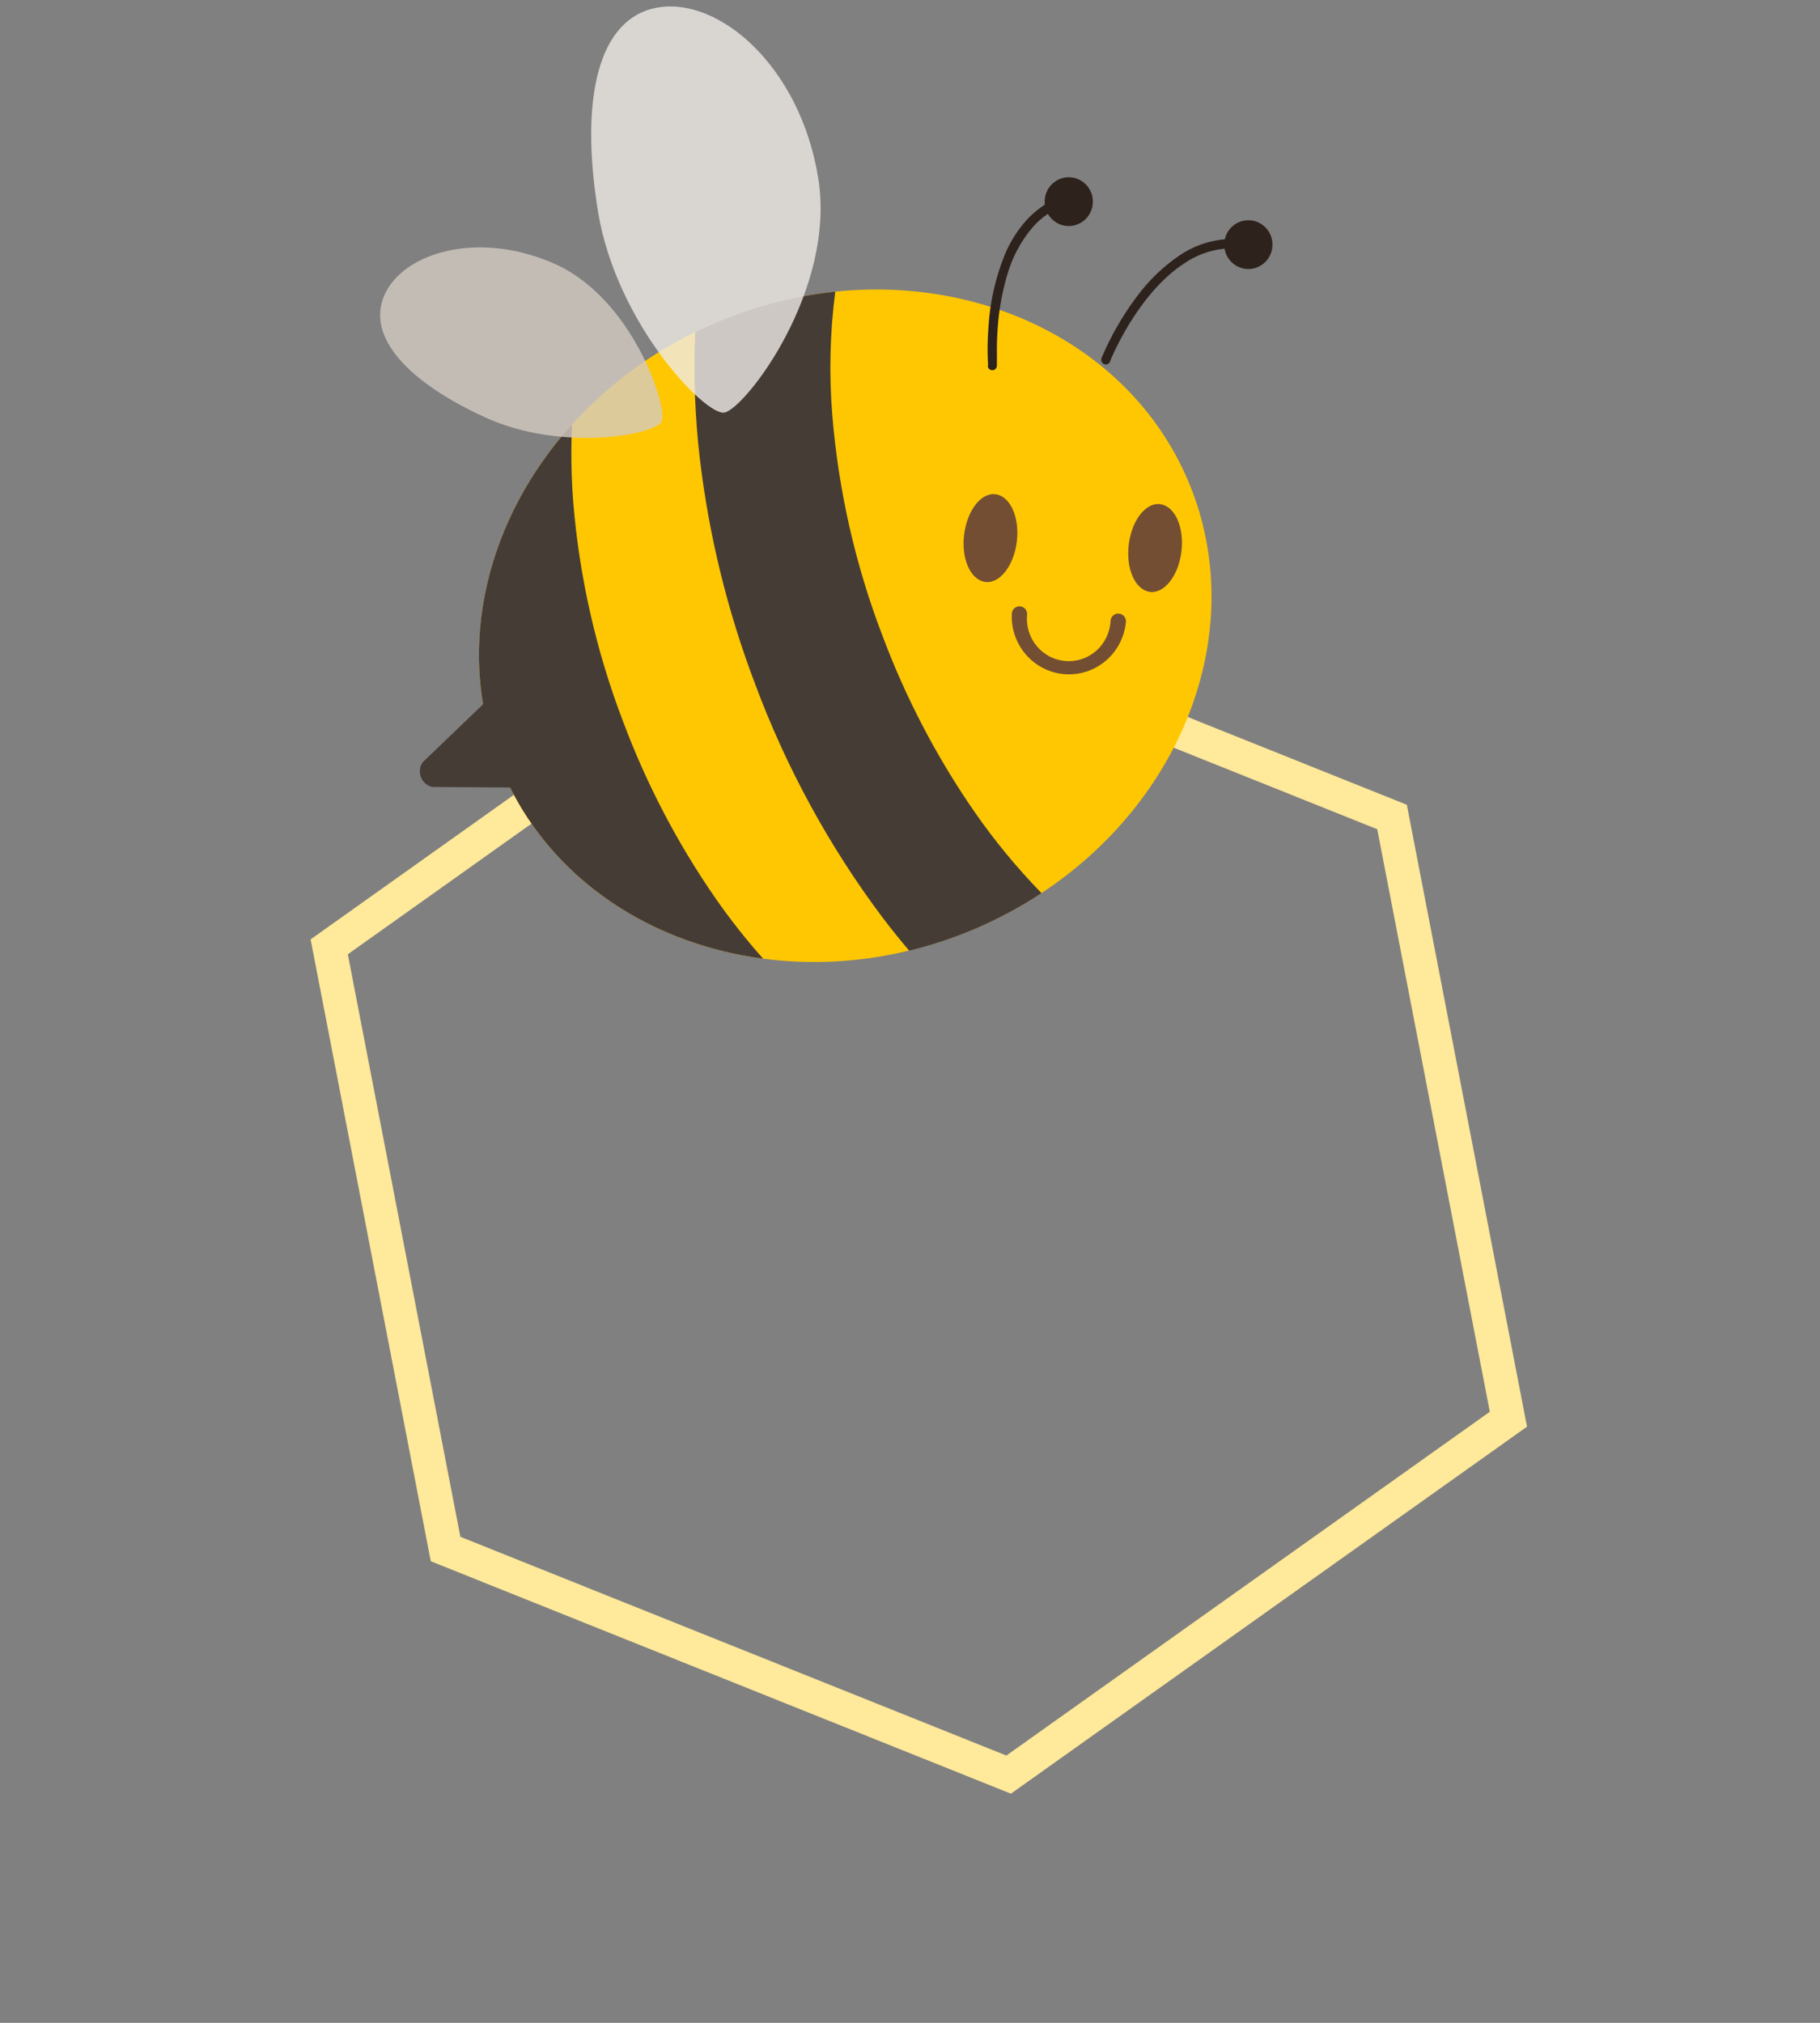 <svg width="108" height="120" viewBox="0 0 108 120" fill="none" xmlns="http://www.w3.org/2000/svg">
<rect x="0" y="0" width="108" height="120" fill="#808080" stroke="none"/>
<g clip-path="url(#clip0)">
<path d="M49.192 35.086L82.605 48.467L89.51 84.192L59.854 105.274L26.441 91.892L19.536 56.168L49.192 35.086Z" stroke="#FFE99A" stroke-width="2"/>
</g>
<g clip-path="url(#clip1)">
<path d="M29.554 45.074C32.044 51.676 38.16 55.928 45.283 56.871C48.185 57.248 51.13 57.082 53.973 56.382C56.764 55.704 59.419 54.549 61.825 52.966C70.064 47.529 73.993 37.754 70.764 29.171C67.639 20.933 58.875 16.336 49.566 17.302C47.398 17.529 45.27 18.043 43.235 18.832C42.565 19.097 41.905 19.386 41.256 19.7C38.496 21.038 36.014 22.897 33.943 25.177C28.928 30.723 26.987 38.27 29.554 45.074Z" fill="#FFC702"/>
<path d="M44.817 40.596C46.658 45.54 49.195 50.19 52.349 54.401C52.872 55.091 53.406 55.757 53.952 56.397C56.743 55.719 59.399 54.564 61.804 52.982C60.34 51.48 59.003 49.857 57.807 48.129C55.57 44.892 53.739 41.386 52.358 37.691C50.755 33.503 49.756 29.104 49.39 24.628C49.19 22.187 49.249 19.731 49.566 17.302C47.398 17.529 45.27 18.043 43.235 18.833C42.565 19.097 41.905 19.386 41.256 19.7C41.146 22.189 41.235 24.683 41.523 27.158C42.064 31.758 43.171 36.273 44.817 40.596Z" fill="#453C36"/>
<path d="M29.554 45.074C32.044 51.676 38.16 55.928 45.283 56.871C44.267 55.729 43.319 54.526 42.446 53.27C40.203 50.03 38.368 46.521 36.982 42.823C35.378 38.635 34.378 34.235 34.014 29.759C33.898 28.235 33.875 26.704 33.946 25.177C28.928 30.723 26.987 38.27 29.554 45.074Z" fill="#453C36"/>
<path d="M60.339 32.121C60.166 33.562 59.324 34.642 58.46 34.522C57.596 34.402 57.035 33.163 57.211 31.722C57.386 30.282 58.222 29.198 59.089 29.322C59.956 29.445 60.511 30.693 60.339 32.121Z" fill="#744E32"/>
<path d="M70.108 32.709C69.936 34.15 69.093 35.23 68.23 35.11C67.366 34.99 66.805 33.751 66.98 32.31C67.155 30.87 67.992 29.786 68.856 29.909C69.719 30.032 70.28 31.269 70.108 32.709Z" fill="#744E32"/>
<path d="M29.682 40.806L25.067 45.233C24.984 45.361 24.933 45.508 24.919 45.66C24.904 45.813 24.925 45.967 24.981 46.109C25.037 46.251 25.127 46.378 25.241 46.478C25.356 46.578 25.492 46.649 25.64 46.685L32.092 46.727L29.682 40.806Z" fill="#453C36"/>
<path d="M65.351 21.269C65.899 19.966 66.604 18.737 67.449 17.608C68.154 16.647 69.016 15.816 69.999 15.15C71.035 14.447 72.272 14.108 73.518 14.187H73.593C73.665 14.194 73.732 14.229 73.778 14.286C73.825 14.342 73.847 14.415 73.84 14.489C73.834 14.562 73.799 14.629 73.743 14.676C73.687 14.723 73.615 14.746 73.542 14.739H73.477C72.349 14.668 71.23 14.975 70.293 15.613C68.886 16.513 67.767 17.983 67.01 19.214C66.633 19.835 66.342 20.414 66.15 20.804C66.052 21.008 65.98 21.173 65.93 21.284L65.876 21.413V21.447C65.863 21.48 65.844 21.511 65.819 21.537C65.793 21.563 65.764 21.584 65.731 21.598C65.698 21.612 65.662 21.62 65.627 21.621C65.591 21.621 65.555 21.614 65.522 21.601C65.489 21.588 65.458 21.568 65.432 21.543C65.407 21.517 65.386 21.487 65.372 21.454C65.358 21.42 65.35 21.385 65.35 21.348C65.349 21.312 65.356 21.276 65.369 21.242L65.351 21.269Z" fill="#2D221C"/>
<path d="M58.635 21.708C58.587 20.938 58.594 20.166 58.656 19.397C58.746 17.916 59.075 16.46 59.632 15.088C59.942 14.352 60.369 13.673 60.896 13.077C61.456 12.458 62.148 11.978 62.92 11.672C62.987 11.652 63.059 11.657 63.122 11.688C63.185 11.719 63.233 11.773 63.259 11.838C63.284 11.904 63.283 11.977 63.258 12.043C63.232 12.108 63.182 12.162 63.119 12.192C62.425 12.464 61.804 12.895 61.303 13.452C60.581 14.294 60.052 15.287 59.754 16.36C59.462 17.363 59.278 18.396 59.205 19.439C59.157 20.087 59.151 20.64 59.157 21.042C59.157 21.24 59.157 21.396 59.157 21.501C59.157 21.555 59.157 21.597 59.157 21.624V21.663C59.163 21.736 59.14 21.809 59.093 21.865C59.046 21.921 58.979 21.956 58.907 21.962C58.834 21.968 58.762 21.944 58.707 21.897C58.651 21.849 58.617 21.781 58.611 21.708H58.635Z" fill="#2D221C"/>
<path d="M72.652 14.403C72.63 14.688 72.693 14.973 72.831 15.221C72.97 15.47 73.178 15.672 73.43 15.802C73.682 15.931 73.966 15.982 74.246 15.948C74.526 15.915 74.791 15.798 75.006 15.613C75.221 15.428 75.377 15.182 75.454 14.908C75.531 14.633 75.526 14.341 75.44 14.069C75.353 13.797 75.189 13.557 74.968 13.38C74.747 13.202 74.479 13.094 74.198 13.07C74.01 13.054 73.82 13.075 73.639 13.133C73.459 13.191 73.293 13.285 73.149 13.409C73.005 13.533 72.887 13.685 72.801 13.855C72.716 14.026 72.665 14.212 72.652 14.403Z" fill="#2D221C"/>
<path d="M61.995 11.852C61.973 12.138 62.036 12.423 62.175 12.672C62.313 12.922 62.522 13.124 62.775 13.253C63.027 13.382 63.312 13.433 63.593 13.398C63.874 13.364 64.138 13.246 64.353 13.06C64.567 12.873 64.722 12.627 64.799 12.351C64.875 12.075 64.868 11.783 64.78 11.511C64.692 11.24 64.526 11 64.303 10.824C64.08 10.647 63.811 10.542 63.529 10.52C63.341 10.505 63.153 10.528 62.974 10.587C62.796 10.646 62.631 10.74 62.488 10.864C62.346 10.988 62.228 11.139 62.144 11.309C62.059 11.478 62.008 11.663 61.995 11.852Z" fill="#2D221C"/>
<path d="M60.95 36.455C60.916 36.789 60.949 37.128 61.047 37.449C61.145 37.771 61.305 38.069 61.52 38.327C61.734 38.585 61.997 38.796 62.293 38.949C62.59 39.102 62.914 39.193 63.246 39.216C63.578 39.24 63.911 39.196 64.226 39.087C64.541 38.978 64.831 38.806 65.079 38.582C65.326 38.357 65.527 38.084 65.669 37.78C65.81 37.475 65.89 37.145 65.903 36.809C65.916 36.69 65.974 36.581 66.065 36.504C66.155 36.427 66.272 36.389 66.39 36.398C66.508 36.407 66.618 36.461 66.697 36.55C66.776 36.639 66.818 36.755 66.814 36.875C66.735 37.771 66.312 38.6 65.635 39.183C64.958 39.767 64.082 40.059 63.195 39.996C62.308 39.933 61.48 39.52 60.891 38.847C60.301 38.173 59.996 37.293 60.042 36.395C60.05 36.273 60.106 36.16 60.198 36.08C60.289 36 60.408 35.96 60.528 35.968C60.649 35.977 60.761 36.034 60.84 36.126C60.919 36.219 60.959 36.339 60.95 36.461V36.455Z" fill="#744E32"/>
<path d="M35.492 12.582C34.403 5.946 35.442 1.049 39.054 0.442C42.666 -0.164 47.467 3.909 48.551 10.544C49.634 17.179 44.274 24.175 43.004 24.472C41.906 24.73 36.585 19.22 35.492 12.582Z" fill="#EEEBE6" fill-opacity="0.8"/>
<path d="M28.824 24.775C24.283 22.707 21.695 20.018 22.82 17.488C23.945 14.958 28.459 13.626 32.991 15.688C37.522 17.749 39.612 24.054 39.267 24.991C38.971 25.777 33.365 26.842 28.824 24.775Z" fill="#D3CAC2" fill-opacity="0.8"/>
</g>
<defs>
<clipPath id="clip0">
<rect width="75.832" height="85.414" fill="white" transform="translate(0 87.94) rotate(-68.174)"/>
</clipPath>
<clipPath id="clip1">
<rect width="57.288" height="61.763" fill="white" transform="translate(20 0.214)"/>
</clipPath>
</defs>
</svg>
